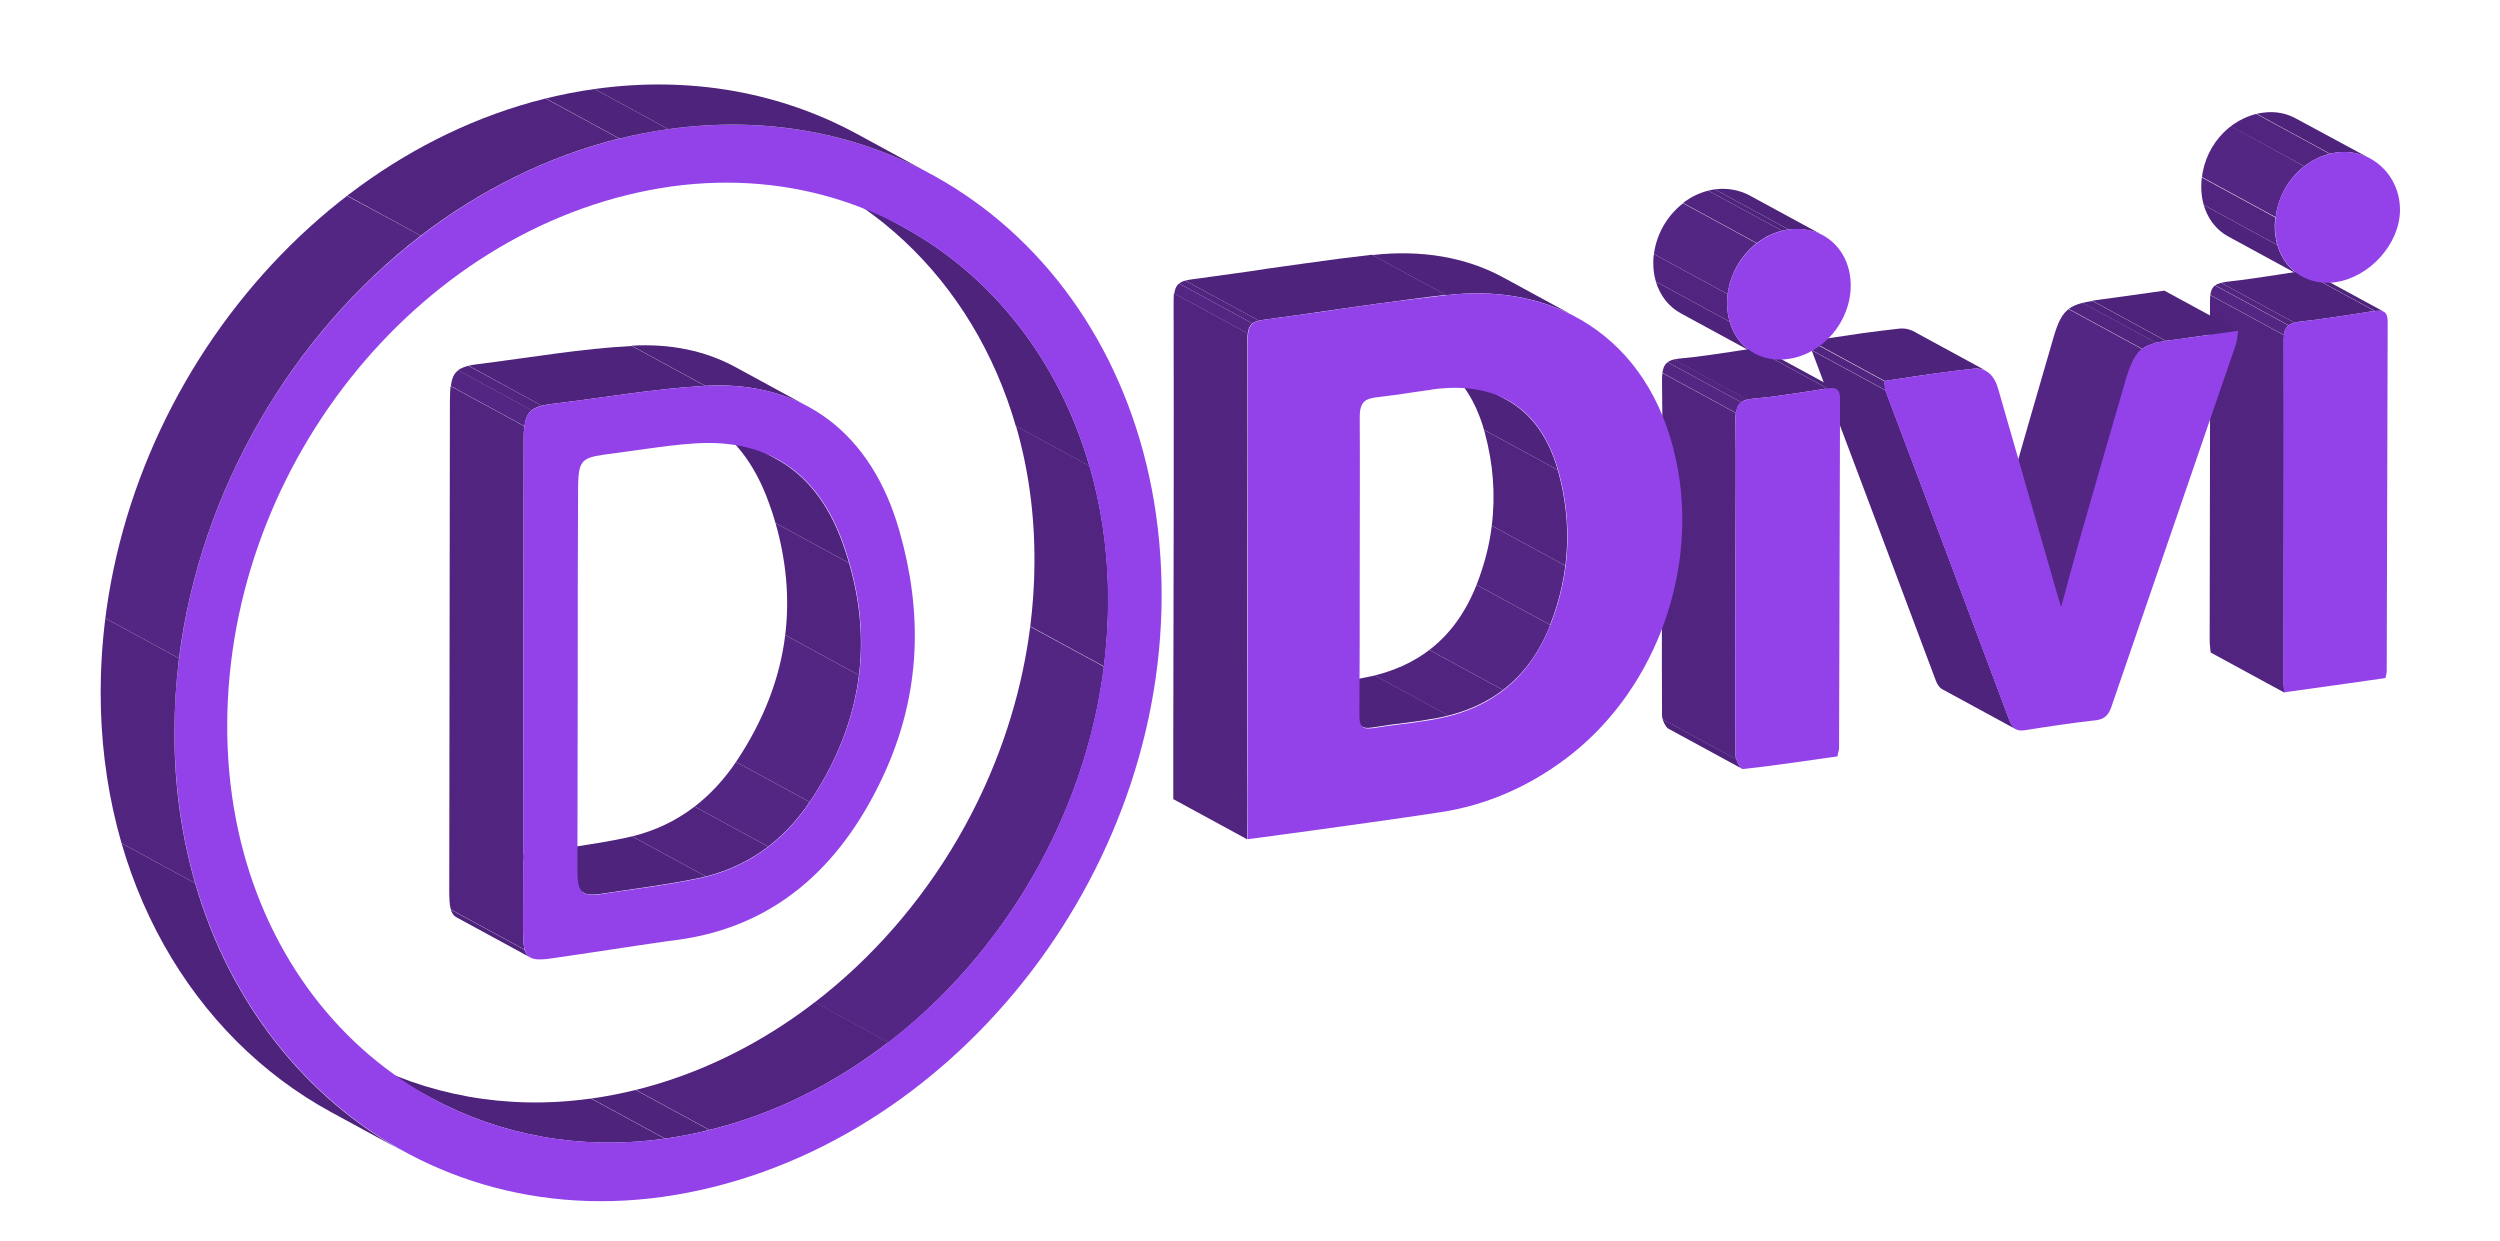 <svg id="Calque_1" xmlns="http://www.w3.org/2000/svg" xmlns:xlink="http://www.w3.org/1999/xlink" viewBox="0 0 772.4 383.3" style="enable-background:new 0 0 772.4 383.3"><style>.st0{enable-background:new}.st1{clip-path:url(#SVGID_2_);enable-background:new}.st2{fill:#4d237b}.st3{clip-path:url(#SVGID_4_);enable-background:new}.st4{fill:#50247f}.st5{fill:#532684}.st6{fill:#9342e9}.st7{clip-path:url(#SVGID_6_);enable-background:new}.st8{clip-path:url(#SVGID_8_);enable-background:new}.st9{clip-path:url(#SVGID_10_);enable-background:new}.st10{clip-path:url(#SVGID_12_);enable-background:new}.st11{clip-path:url(#SVGID_14_);enable-background:new}.st12{clip-path:url(#SVGID_16_);enable-background:new}.st13{clip-path:url(#SVGID_18_);enable-background:new}.st14{clip-path:url(#SVGID_20_);enable-background:new}.st15{clip-path:url(#SVGID_22_);enable-background:new}.st16{clip-path:url(#SVGID_24_);enable-background:new}.st17{clip-path:url(#SVGID_26_);enable-background:new}.st18{clip-path:url(#SVGID_28_);enable-background:new}.st19{clip-path:url(#SVGID_30_);enable-background:new}.st20{clip-path:url(#SVGID_32_);enable-background:new}.st21{clip-path:url(#SVGID_34_);enable-background:new}.st22{clip-path:url(#SVGID_36_);enable-background:new}.st23{clip-path:url(#SVGID_38_);enable-background:new}.st24{clip-path:url(#SVGID_40_);enable-background:new}.st25{clip-path:url(#SVGID_42_);enable-background:new}.st26{clip-path:url(#SVGID_44_);enable-background:new}.st27{clip-path:url(#SVGID_46_);enable-background:new}</style><g><g><g class="st0"><g class="st0"><defs><path id="SVGID_1_" class="st0" d="M713.7 83.9l22.8 12.4c-.7-.4-1.6-.3-2.7-.2L711 83.7C712.2 83.6 713.1 83.6 713.7 83.9z"/></defs><clipPath id="SVGID_2_"><use xlink:href="#SVGID_1_" style="overflow:visible"/></clipPath><g class="st1"><path class="st2" d="M733.8 96.1 711 83.7c1.1-.2 2-.2 2.7.2l22.8 12.4C735.9 96 734.9 96 733.8 96.1"/></g></g><g class="st0"><defs><path id="SVGID_3_" class="st0" d="M705.8 214 683 201.6c-.1-1.3-.3-2.5-.3-3.7.0-35 .2-70 .1-105 0-4 1.2-5.2 4.4-5.7.1.0.3.0.4-.1 2.9-.3 5.8-.7 8.6-1.1 4.8-.7 9.6-1.4 14.4-2.2.1.0.2.0.3-.1l22.8 12.4c-.1.0-.2.0-.3.1-4.8.8-9.6 1.5-14.4 2.2-2.9.4-5.8.8-8.6 1.1-.2.0-.3.0-.4.1-3.2.5-4.4 1.7-4.4 5.7.1 35 0 70-.1 105C705.5 211.5 705.7 212.6 705.8 214z"/></defs><clipPath id="SVGID_4_"><use xlink:href="#SVGID_3_" style="overflow:visible"/></clipPath><g class="st3"><path class="st4" d="M705.8 214 683 201.6c-.1-1.3-.3-2.5-.3-3.7.0-35 .2-70 .1-105 0-.6.0-1.2.1-1.7l22.8 12.4c-.1.5-.1 1.1-.1 1.7.1 35 0 70-.1 105C705.5 211.5 705.7 212.6 705.8 214"/><path class="st5" d="M705.6 103.5l-22.8-12.4c.2-1.4.6-2.4 1.4-3l22.8 12.4C706.3 101.2 705.8 102.1 705.6 103.5"/><path class="st4" d="M707.1 100.5l-22.8-12.4c.5-.4 1.1-.6 1.8-.8l22.8 12.4C708.1 99.9 707.5 100.2 707.1 100.5"/><path class="st2" d="M708.9 99.7l-22.8-12.4c.3-.1.7-.2 1.1-.2.1.0.3.0.4-.1 2.9-.3 5.8-.7 8.6-1.1 4.8-.7 9.6-1.4 14.4-2.2.1.0.2.0.3-.1l22.8 12.4c-.1.0-.2.0-.3.1-4.8.8-9.6 1.5-14.4 2.2-2.9.4-5.8.8-8.6 1.1-.2.0-.3.0-.4.1C709.6 99.6 709.2 99.7 708.9 99.7"/></g></g><g><path class="st6" d="M733.8 96.1c2.4-.3 3.9.0 3.9 3.3-.1 36-.2 72-.3 107.9.0.6-.2 1.3-.4 2.2-10.3 1.5-20.6 2.9-31.3 4.4-.1-1.3-.3-2.5-.3-3.7.0-35 .2-70 .1-105 0-4 1.2-5.2 4.4-5.7.1.0.3.0.4-.1 2.9-.3 5.8-.7 8.6-1.1 4.8-.7 9.6-1.4 14.4-2.2C733.6 96.2 733.7 96.2 733.8 96.1z"/></g></g><g class="st0"><g class="st0"><defs><path id="SVGID_5_" class="st0" d="M711.3 85.5l-22.8-12.4c-5.2-2.8-8.5-8.6-8.4-15.7.2-11.5 8.4-21.1 19.1-22.6.0.0.1.0.1.0 3.7-.5 7.2.2 10.2 1.9L732.3 49c-3-1.6-6.5-2.4-10.2-1.9.0.0-.1.0-.1.0-10.8 1.5-18.9 11.2-19.1 22.6C702.7 76.9 706.1 82.7 711.3 85.5z"/></defs><clipPath id="SVGID_6_"><use xlink:href="#SVGID_5_" style="overflow:visible"/></clipPath><g class="st7"><path class="st2" d="M711.3 85.5l-22.8-12.4c-3.7-2-6.4-5.4-7.7-9.8l22.8 12.4C704.9 80.1 707.6 83.5 711.3 85.5"/><path class="st4" d="M703.6 75.7l-22.8-12.4c-.5-1.8-.8-3.8-.8-5.9.0-.9.1-1.8.2-2.6l22.8 12.4c-.1.9-.2 1.7-.2 2.6C702.8 71.9 703.1 73.9 703.6 75.7"/><path class="st5" d="M703.1 67.1l-22.8-12.4c.8-6.4 4.1-12.1 8.9-15.8L712 51.4C707.2 55.1 703.9 60.7 703.1 67.1"/><path class="st4" d="M712 51.4 689.2 39c2.3-1.8 5-3.1 7.9-3.8l22.8 12.4C717 48.3 714.3 49.6 712 51.4"/><path class="st2" d="M719.9 47.5l-22.8-12.4c.7-.2 1.4-.3 2.1-.4.0.0.1.0.1.0 3.7-.5 7.2.2 10.2 1.9L732.3 49c-3-1.6-6.5-2.4-10.2-1.9.0.0-.1.0-.1.0C721.3 47.2 720.6 47.4 719.9 47.5"/></g></g><g><path class="st6" d="M721.5 87.2c-10.6 1.4-18.8-6.3-18.6-17.5.2-11.5 8.4-21.1 19.1-22.6.0.0.1.0.1.0 10.4-1.4 19.5 7 19.4 17.9C741.4 75.4 732.1 85.7 721.5 87.2z"/></g></g><g class="st0"><g class="st0"><defs><path id="SVGID_7_" class="st0" d="M669.2 105.3l-22.8-12.4c2.4-.3 4.8-.7 7.3-1 4.9-.7 9.8-1.4 15-2.1l22.8 12.4c-5.2.7-10.1 1.4-15 2.1C674.1 104.7 671.6 105 669.2 105.3z"/></defs><clipPath id="SVGID_8_"><use xlink:href="#SVGID_7_" style="overflow:visible"/></clipPath><g class="st8"><path class="st2" d="M669.2 105.3l-22.8-12.4c2.4-.3 4.8-.7 7.3-1 4.9-.7 9.8-1.4 15-2.1l22.8 12.4c-5.2.7-10.1 1.4-15 2.1C674.1 104.7 671.6 105 669.2 105.3"/></g></g><g class="st0"><defs><path id="SVGID_9_" class="st0" d="M637.1 187.6l-22.8-12.4c2-7.5 3.7-13.7 5.4-19.8 4.9-17.1 9.8-34.2 14.8-51.3 2.3-8 4.5-10 12-11.1l22.8 12.4c-7.4 1.1-9.6 3-12 11.1-5 17.1-9.9 34.2-14.8 51.3C640.7 173.9 639.1 180.1 637.1 187.6z"/></defs><clipPath id="SVGID_10_"><use xlink:href="#SVGID_9_" style="overflow:visible"/></clipPath><g class="st9"><path class="st5" d="M637.1 187.6l-22.8-12.4c2-7.5 3.7-13.7 5.4-19.8 4.9-17.1 9.8-34.2 14.8-51.3 1.3-4.4 2.5-7 4.6-8.6l22.8 12.4c-2.1 1.6-3.3 4.2-4.6 8.6-5 17.1-9.9 34.2-14.8 51.3C640.7 173.9 639.1 180.1 637.1 187.6"/><path class="st4" d="M661.9 107.8l-22.8-12.4c1.1-.9 2.5-1.4 4.3-1.9l22.8 12.4C664.4 106.4 663 106.9 661.9 107.8"/><path class="st2" d="M666.1 105.9l-22.8-12.4c.9-.2 1.9-.4 3.1-.6l22.8 12.4C668.1 105.5 667.1 105.7 666.1 105.9"/></g></g><g class="st0"><defs><path id="SVGID_11_" class="st0" d="M590.9 102.2l22.8 12.4c-1.1-.6-2.3-.8-3.8-.7-3.8.4-7.5.9-11.4 1.4-5.3.7-10.7 1.6-16.2 2.4l-22.8-12.4c5.6-.8 10.9-1.6 16.2-2.4 3.8-.5 7.6-1 11.4-1.4C588.5 101.4 589.8 101.7 590.9 102.2z"/></defs><clipPath id="SVGID_12_"><use xlink:href="#SVGID_11_" style="overflow:visible"/></clipPath><g class="st10"><path class="st2" d="M582.3 117.7l-22.8-12.4c5.6-.8 10.9-1.6 16.2-2.4 3.8-.5 7.6-1 11.4-1.4 1.5-.2 2.7.1 3.8.7l22.8 12.4c-1.1-.6-2.3-.8-3.8-.7-3.8.4-7.5.9-11.4 1.4C593.2 116.1 587.8 117 582.3 117.7"/></g></g><g class="st0"><defs><path id="SVGID_13_" class="st0" d="M622.8 225.3 6e2 212.9c-.8-.5-1.4-1.3-1.9-2.6-12.7-34-25.5-67.9-38.3-101.9-.2-.7-.2-1.5-.4-3l22.8 12.4c.2 1.5.1 2.3.4 3 12.8 34 25.6 67.9 38.3 101.9C621.4 223.9 622 224.8 622.8 225.3z"/></defs><clipPath id="SVGID_14_"><use xlink:href="#SVGID_13_" style="overflow:visible"/></clipPath><g class="st11"><path class="st2" d="M622.8 225.3 6e2 212.9c-.8-.5-1.4-1.3-1.9-2.6-12.7-34-25.5-67.9-38.3-101.9.0-.1.0-.1-.1-.2l22.8 12.4c0 .1.0.1.1.2 12.8 34 25.6 67.9 38.3 101.9C621.4 223.9 622 224.8 622.8 225.3"/><path class="st4" d="M582.6 120.6l-22.8-12.4c-.2-.6-.1-1.5-.3-2.8l22.8 12.4C582.4 119.1 582.4 119.9 582.6 120.6"/></g></g><g><path class="st6" d="M669.2 105.3c2.4-.3 4.8-.7 7.3-1 4.9-.7 9.8-1.4 15-2.1-.3 1.8-.3 3.1-.7 4.2-12.8 37.3-25.6 74.5-38.4 111.8-.9 2.7-2.1 3.9-4.6 4.3-3.8.4-7.3.9-10.9 1.4-3.7.5-7.4 1.1-11.2 1.7-2.7.4-4-.5-4.9-3-12.7-34-25.5-67.9-38.3-101.9-.2-.7-.2-1.5-.4-3 5.6-.8 10.9-1.6 16.2-2.4 3.8-.5 7.6-1 11.4-1.4 4.1-.4 6.6 2.3 7.7 6.4 6 20.9 12 41.7 18 62.6.3 1.1.7 2.3 1.4 4.7 2-7.5 3.7-13.7 5.4-19.8 4.9-17.1 9.8-34.2 14.8-51.3C659.6 108.4 661.8 106.4 669.2 105.3z"/></g></g><g class="st0"><g class="st0"><defs><path id="SVGID_15_" class="st0" d="M544.5 107.8l22.8 12.4c-.7-.4-1.6-.4-2.7-.2l-22.8-12.4C543 107.5 543.9 107.5 544.5 107.8z"/></defs><clipPath id="SVGID_16_"><use xlink:href="#SVGID_15_" style="overflow:visible"/></clipPath><g class="st12"><path class="st2" d="M564.6 120l-22.8-12.4c1.2-.2 2.1-.2 2.7.2l22.8 12.4C566.7 119.9 565.7 119.9 564.6 120"/></g></g><g class="st0"><defs><path id="SVGID_17_" class="st0" d="M538.2 237.5l-22.8-12.4c-.8-.5-1.9-2.7-1.9-4.1-.1-20.4.0-40.9.0-61.4.0-14.1.2-28.2.0-42.2.0-4 .8-6 4.6-6.5.2.0.4-.1.6-.1 3.3-.3 6.6-.7 10-1.2 4.4-.6 8.8-1.3 13.1-2l22.8 12.4c-4.4.7-8.8 1.4-13.1 2-3.3.5-6.7.9-10 1.2-.2.0-.4.0-.6.1-3.8.5-4.6 2.5-4.6 6.5.2 14 0 28.1.0 42.2.0 20.5-.1 40.9.0 61.4C536.3 234.8 537.4 237 538.2 237.5z"/></defs><clipPath id="SVGID_18_"><use xlink:href="#SVGID_17_" style="overflow:visible"/></clipPath><g class="st13"><path class="st2" d="M538.2 237.5l-22.8-12.4c-.6-.3-1.4-1.7-1.7-2.9l22.8 12.4C536.8 235.8 537.6 237.1 538.2 237.5"/><path class="st4" d="M536.4 234.6l-22.8-12.4c-.1-.4-.2-.8-.2-1.2-.1-20.4.0-40.9.0-61.4.0-14.1.2-28.2.0-42.2.0-.8.0-1.5.1-2.2l22.8 12.4c-.1.6-.1 1.4-.1 2.2.2 14 0 28.1.0 42.2.0 20.5-.1 40.9.0 61.4C536.2 233.7 536.3 234.1 536.4 234.6"/><path class="st5" d="M536.4 127.6l-22.8-12.4c.2-1.5.6-2.6 1.6-3.3l22.8 12.4C537 125 536.6 126.1 536.4 127.6"/><path class="st4" d="M538 124.3l-22.8-12.4c.5-.4 1.1-.7 1.9-.9l22.8 12.4C539.1 123.6 538.5 123.9 538 124.3"/><path class="st2" d="M539.9 123.5l-22.8-12.4c.3-.1.6-.1 1-.2.2.0.4-.1.6-.1 3.3-.3 6.6-.7 10-1.2 4.4-.6 8.8-1.3 13.1-2l22.8 12.4c-4.4.7-8.8 1.4-13.1 2-3.3.5-6.7.9-10 1.2-.2.0-.4.0-.6.1C540.5 123.3 540.2 123.4 539.9 123.5"/></g></g><g><path class="st6" d="M564.6 120c2.5-.4 3.9.1 3.9 3.2-.1 36-.2 72-.3 108 0 .6-.3 1.2-.5 2.5-4 .6-8 1.1-12 1.7-5.7.8-11.4 1.6-17.2 2.2-.8.1-2.2-2.6-2.3-4.2-.1-20.4.0-40.9.0-61.4.0-14.1.2-28.2.0-42.2.0-4 .8-6 4.6-6.5.2.0.4-.1.6-.1 3.3-.3 6.6-.7 10-1.2C555.8 121.4 560.2 120.7 564.6 120z"/></g></g><g class="st0"><g class="st0"><defs><path id="SVGID_19_" class="st0" d="M540.4 60.3l22.8 12.4c-3-1.6-6.7-2.3-10.6-1.8l-22.8-12.4C533.7 58 537.3 58.7 540.4 60.3z"/></defs><clipPath id="SVGID_20_"><use xlink:href="#SVGID_19_" style="overflow:visible"/></clipPath><g class="st14"><path class="st2" d="M552.6 70.9l-22.8-12.4c3.9-.6 7.5.1 10.6 1.8l22.8 12.4C560.1 71.1 556.5 70.4 552.6 70.9"/></g></g><g class="st0"><defs><path id="SVGID_21_" class="st0" d="M542.1 109.2l-22.8-12.4c-5.1-2.8-8.4-8.3-8.5-15.3-.1-11.3 8.3-21.5 19-23l22.8 12.4c-10.7 1.5-19.1 11.7-19 23C533.7 100.9 537 106.5 542.1 109.2z"/></defs><clipPath id="SVGID_22_"><use xlink:href="#SVGID_21_" style="overflow:visible"/></clipPath><g class="st15"><path class="st2" d="M542.1 109.2l-22.8-12.4c-3.7-2-6.4-5.4-7.7-9.8l22.8 12.4C535.7 103.8 538.4 107.2 542.1 109.2"/><path class="st4" d="M534.4 99.4 511.6 87c-.5-1.7-.8-3.5-.8-5.5.0-1 0-2 .2-3l22.8 12.4c-.1 1-.2 2-.2 3C533.7 95.9 533.9 97.7 534.4 99.4"/><path class="st5" d="M533.8 90.9 511 78.5c.8-6.3 4.2-12 9-15.7l22.8 12.4C538 78.8 534.6 84.6 533.8 90.9"/><path class="st4" d="M542.8 75.1 520 62.7c2.3-1.8 5-3.1 7.8-3.8l22.8 12.4C547.8 72 545.2 73.3 542.8 75.1"/><path class="st2" d="M550.6 71.3l-22.8-12.4c.6-.2 1.3-.3 2-.4l22.8 12.4C551.9 71 551.3 71.2 550.6 71.3"/></g></g><g><path class="st6" d="M552.6 70.9c10.7-1.5 19.2 6.2 19.2 17.3.0 11.1-8.5 21.2-19.3 22.7-10.6 1.5-18.8-6-18.9-17.1C533.5 82.7 541.9 72.5 552.6 70.9z"/></g></g><g class="st0"><g class="st0"><defs><path id="SVGID_23_" class="st0" d="M421.1 224.6l-22.8-12.4c.6.3 1.3.4 2.4.2.1.0.2.0.3.0 1.3-.2 2.6-.4 3.9-.6 1.8-.2 3.5-.5 5.3-.7 1.7-.2 3.5-.4 5.2-.7 2.3-.3 4.7-.7 7-1.2 15.4-3.1 27.3-11.9 33.8-28.6l22.8 12.4c-6.5 16.6-18.4 25.4-33.8 28.6-2.3.5-4.7.8-7 1.2-1.7.2-3.5.5-5.2.7-1.8.2-3.5.4-5.3.7-1.3.2-2.6.4-3.9.6-.1.0-.2.0-.3.0C422.5 225 421.7 224.9 421.1 224.6z"/></defs><clipPath id="SVGID_24_"><use xlink:href="#SVGID_23_" style="overflow:visible"/></clipPath><g class="st16"><path class="st2" d="M421.1 224.6l-22.8-12.4c.6.3 1.3.4 2.4.2.1.0.2.0.3.0 1.3-.2 2.6-.4 3.9-.6 1.8-.2 3.5-.5 5.3-.7 1.7-.2 3.5-.4 5.2-.7 2.3-.3 4.7-.7 7-1.2.8-.2 1.6-.3 2.4-.5l22.8 12.4c-.8.2-1.6.4-2.4.5-2.3.5-4.7.8-7 1.2-1.7.2-3.5.5-5.2.7-1.8.2-3.5.4-5.3.7-1.3.2-2.6.4-3.9.6-.1.0-.2.0-.3.0C422.5 225 421.7 224.9 421.1 224.6"/><path class="st4" d="M447.5 221.1l-22.8-12.4c6.3-1.6 12-4.1 16.9-7.9l22.8 12.4C459.5 217 453.8 219.6 447.5 221.1"/><path class="st5" d="M464.4 213.2l-22.8-12.4c6.2-4.7 11.1-11.3 14.6-20.1l22.8 12.4C475.5 201.9 470.6 208.5 464.4 213.2"/></g></g><g class="st0"><defs><path id="SVGID_25_" class="st0" d="M442.8 111.2l22.8 12.4c7.6 4.2 13.1 11.7 16 22.7 4 15.1 3.6 30.8-2.7 46.8l-22.8-12.4c6.3-16 6.7-31.7 2.7-46.8C455.9 122.9 450.4 115.4 442.8 111.2z"/></defs><clipPath id="SVGID_26_"><use xlink:href="#SVGID_25_" style="overflow:visible"/></clipPath><g class="st17"><path class="st5" d="M479 193.1l-22.8-12.4c2.4-6.2 4-12.3 4.7-18.3l22.8 12.4C482.9 180.8 481.4 187 479 193.1"/><path class="st4" d="M483.7 174.8l-22.8-12.4c1.2-9.7.4-19.2-2.1-28.5-.1-.4-.2-.7-.3-1.1l22.8 12.4c.1.4.2.7.3 1.1C484.1 155.6 484.9 165.1 483.7 174.8"/><path class="st2" d="M481.3 145.2l-22.8-12.4c-3-10.4-8.3-17.6-15.7-21.6l22.8 12.4C473 127.6 478.3 134.8 481.3 145.2"/></g></g><g class="st0"><defs><path id="SVGID_27_" class="st0" d="M464.4 85.7l22.8 12.4c-11.5-6.3-25.4-8.7-40.4-6.9L424 78.8C439 77 452.8 79.4 464.4 85.7z"/></defs><clipPath id="SVGID_28_"><use xlink:href="#SVGID_27_" style="overflow:visible"/></clipPath><g class="st18"><path class="st2" d="M446.8 91.2 424 78.8c15-1.7 28.8.6 40.4 6.9l22.8 12.4C475.6 91.8 461.8 89.4 446.8 91.2"/></g></g><g class="st0"><defs><path id="SVGID_29_" class="st0" d="M385.3 259.3l-22.8-12.4c0-7 0-13.2.0-19.4.1-45 .2-90 .1-134.9.0-4.5 1.3-5.7 5-6.2 4.5-.6 8.8-1.2 13-1.8 3.7-.5 7.3-1 11-1.6 3.8-.5 7.6-1.1 11.4-1.6 7-1 13.9-1.9 20.9-2.7l22.8 12.4c-7 .8-13.9 1.8-20.9 2.7-3.8.5-7.6 1.1-11.4 1.6-3.7.5-7.3 1.1-11 1.6-4.3.6-8.5 1.2-13 1.8-3.7.5-5 1.6-5 6.2.1 44.9-.1 89.9-.1 134.9C385.4 246.2 385.3 252.4 385.3 259.3z"/></defs><clipPath id="SVGID_30_"><use xlink:href="#SVGID_29_" style="overflow:visible"/></clipPath><g class="st19"><path class="st4" d="M385.3 259.3l-22.8-12.4c0-7 0-13.2.0-19.4.1-45 .2-90 .1-134.9.0-.7.0-1.4.1-2l22.8 12.4c-.1.6-.1 1.2-.1 2 .1 44.9-.1 89.9-.1 134.9C385.4 246.2 385.3 252.4 385.3 259.3"/><path class="st5" d="M385.6 103.1l-22.8-12.4c.2-1.5.7-2.5 1.5-3.1l22.8 12.4C386.3 100.6 385.8 101.6 385.6 103.1"/><path class="st4" d="M387.1 1e2l-22.8-12.4c.5-.4 1.1-.7 1.9-.9L389 99.1C388.2 99.3 387.6 99.6 387.1 1e2"/><path class="st2" d="M389 99.1l-22.8-12.4c.4-.1.9-.2 1.4-.3 4.5-.6 8.8-1.2 13-1.8 3.7-.5 7.3-1 11-1.6 3.8-.5 7.6-1.1 11.4-1.6 7-1 13.9-1.9 20.9-2.7l22.8 12.4c-7 .8-13.9 1.8-20.9 2.7-3.8.5-7.6 1.1-11.4 1.6-3.7.5-7.3 1.1-11 1.6-4.3.6-8.5 1.2-13 1.8C390 98.9 389.5 99 389 99.1"/></g></g><g><path class="st6" d="M446.8 91.2c35.5-4.2 64.9 15 71.7 54.4 5.7 33.2-8.2 69.1-35 89-11.8 8.8-24.7 14.2-38.2 16.3-7.1 1.1-14.2 2.1-21.3 3.1-11.1 1.6-22.3 3.1-33.4 4.6-1.7.2-3.4.5-5.2.7.0-7 0-13.2.0-19.4.1-45 .2-90 .1-134.9.0-4.5 1.3-5.7 5-6.2 4.5-.6 8.8-1.2 13-1.8 3.7-.5 7.3-1 11-1.6 3.8-.5 7.6-1.1 11.4-1.6C432.9 92.9 439.9 92 446.8 91.2zM479 193.1c6.3-16 6.7-31.7 2.7-46.8-5.3-20-19-28.7-39-26-.4.1-.8.1-1.1.2-1.7.2-3.4.5-5 .7-1.5.2-3 .5-4.6.7-2.4.3-4.7.6-7.1.9-.2.0-.3.0-.5.1-3.3.5-4.3 2.2-4.3 5.9.1 15.3.0 30.7.0 46.1.0 15.4.0 30.7-.1 46.1.0 3.1.7 4.4 3.7 4 .1.0.2.0.3.0 1.3-.2 2.6-.4 3.9-.6 1.8-.2 3.5-.5 5.3-.7 1.7-.2 3.5-.4 5.2-.7 2.3-.3 4.7-.7 7-1.2C460.6 218.6 472.4 209.8 479 193.1"/></g></g><g class="st0"><g class="st0"><defs><path id="SVGID_31_" class="st0" d="M180.5 275.9l-22.8-12.4c1.1.6 2.6.6 4.9.3 10.4-1.6 20.5-2.8 30.5-4.9 13.8-2.8 25.6-10.5 34.3-23.6l22.8 12.4c-8.7 13-20.5 20.7-34.3 23.6-10.1 2.1-20.1 3.3-30.5 4.9C183.1 276.5 181.6 276.5 180.5 275.9z"/></defs><clipPath id="SVGID_32_"><use xlink:href="#SVGID_31_" style="overflow:visible"/></clipPath><g class="st20"><path class="st2" d="M180.5 275.9l-22.8-12.4c1.1.6 2.6.6 4.9.3 10.4-1.6 20.5-2.8 30.5-4.9.7-.2 1.5-.3 2.2-.5l22.8 12.4c-.7.2-1.5.3-2.2.5-10.1 2.1-20.1 3.3-30.5 4.9C183.1 276.5 181.6 276.5 180.5 275.9"/><path class="st4" d="M218.1 270.8l-22.8-12.4c7-1.7 13.5-4.8 19.3-9.2l22.8 12.4C231.6 266 225.1 269.1 218.1 270.8"/><path class="st5" d="M237.4 261.6l-22.8-12.4c4.8-3.7 9.1-8.3 12.8-13.8l22.8 12.4C246.4 253.3 242.1 258 237.4 261.6"/></g></g><g class="st0"><defs><path id="SVGID_33_" class="st0" d="M133.4 339.3l-22.8-12.4c20.9 11.3 45.6 16.2 72 12.5l22.8 12.4C179 355.5 154.3 350.6 133.4 339.3z"/></defs><clipPath id="SVGID_34_"><use xlink:href="#SVGID_33_" style="overflow:visible"/></clipPath><g class="st21"><path class="st2" d="M133.4 339.3l-22.8-12.4c20.9 11.3 45.6 16.2 72 12.5l22.8 12.4C179 355.5 154.3 350.6 133.4 339.3"/></g></g><g class="st0"><defs><path id="SVGID_35_" class="st0" d="M217.2 129.5l22.8 12.4c9.1 5 15.9 13.6 20.3 25.8 9.6 26.7 7.6 53.6-10.2 80.2l-22.8-12.4c17.7-26.5 19.8-53.5 10.2-80.2C233.1 143 226.3 134.4 217.2 129.5z"/></defs><clipPath id="SVGID_36_"><use xlink:href="#SVGID_35_" style="overflow:visible"/></clipPath><g class="st22"><path class="st5" d="M250.2 247.8l-22.8-12.4c8.7-13 13.6-26.1 15.2-39.2l22.8 12.4C263.8 221.7 258.8 234.8 250.2 247.8"/><path class="st4" d="M265.4 208.6l-22.8-12.4c1.4-11.5.3-23.1-3-34.6l22.8 12.4C265.7 185.5 266.8 197.1 265.4 208.6"/><path class="st2" d="M262.4 174l-22.8-12.4c-.6-2.1-1.3-4.3-2.1-6.4-4.4-12.2-11.2-20.8-20.3-25.8l22.8 12.4c9.1 5 15.9 13.6 20.3 25.8C261.1 169.7 261.8 171.9 262.4 174"/></g></g><g class="st0"><defs><path id="SVGID_37_" class="st0" d="M256.2 57.7 279 70.1c38.2 20.8 63.6 63.6 63.4 116.1-.4 81-61.5 155-136.9 165.6l-22.8-12.4c75.4-10.6 136.5-84.6 136.9-165.6C319.8 121.3 294.4 78.5 256.2 57.7z"/></defs><clipPath id="SVGID_38_"><use xlink:href="#SVGID_37_" style="overflow:visible"/></clipPath><g class="st23"><path class="st2" d="M205.4 351.8l-22.8-12.4c4.6-.7 9.2-1.5 13.7-2.7l22.8 12.4C214.7 350.3 210.1 351.1 205.4 351.8"/><path class="st4" d="M219.2 349.1l-22.8-12.4c20-5 38.8-14.3 55.3-27.1l22.8 12.4C257.9 334.8 239.2 344.2 219.2 349.1"/><path class="st5" d="M274.5 322.1l-22.8-12.4c35.5-27.3 60.7-69.7 66.6-116.1l22.8 12.4C335.2 252.4 309.9 294.8 274.5 322.1"
						/><path class="st4" d="M341.1 205.9l-22.8-12.4c.8-6.5 1.3-13.1 1.3-19.7.1-15-1.9-29.1-5.7-42.2l22.8 12.4c3.8 13.1 5.8 27.3 5.7 42.2C342.3 192.9 341.9 199.4 341.1 205.9"/><path class="st2" d="M336.6 144l-22.8-12.4c-9.5-32.9-30.3-59-57.7-73.9L279 70.1C306.3 85 327.1 111.1 336.6 144"/></g></g><g class="st0"><defs><path id="SVGID_39_" class="st0" d="M227 113.3l22.8 12.4c-9-4.9-19.8-7.2-31.9-6.5l-22.8-12.4C207.3 106.1 218 108.4 227 113.3z"/></defs><clipPath id="SVGID_40_"><use xlink:href="#SVGID_39_" style="overflow:visible"/></clipPath><g class="st24"><path class="st2" d="M217.9 119.2l-22.8-12.4c12.1-.7 22.8 1.6 31.9 6.5l22.8 12.4C240.8 120.8 230 118.5 217.9 119.2"/></g></g><g class="st0"><defs><path id="SVGID_41_" class="st0" d="M163.8 295.8 141 283.4c-1.8-1-2.3-3.4-2.2-8.1.0-25.3.1-50.6.1-75.9.0-25.1.1-50.3.1-75.4.0-8.7 1.2-10.5 8.6-11.6.3.0.6-.1.9-.1 15.6-2 31.2-4.7 46.6-5.5l22.8 12.4c-15.5.9-31.1 3.6-46.6 5.5-.3.0-.6.1-.9.1-7.4 1-8.5 2.9-8.6 11.6.0 25.1-.1 50.3-.1 75.4.0 25.3-.1 50.6-.1 75.9C161.6 292.4 162 294.8 163.8 295.8z"/></defs><clipPath id="SVGID_42_"><use xlink:href="#SVGID_41_" style="overflow:visible"/></clipPath><g class="st25"><path class="st2" d="M163.8 295.8 141 283.4c-.9-.5-1.4-1.2-1.8-2.4l22.8 12.4C162.4 294.5 163 295.3 163.8 295.8"/><path class="st4" d="M162.1 293.4 139.3 281c-.4-1.3-.5-3.2-.5-5.7.0-25.3.1-50.6.1-75.9.0-25.1.1-50.3.1-75.4.0-1.9.1-3.4.2-4.7l22.8 12.4c-.2 1.3-.2 2.9-.2 4.7.0 25.1-.1 50.3-.1 75.4.0 25.3-.1 50.6-.1 75.9C161.6 290.2 161.7 292 162.1 293.4"/><path class="st5" d="M162.1 131.7l-22.8-12.4c.3-2.4.9-3.9 2.3-4.9l22.8 12.4C163 127.8 162.4 129.3 162.1 131.7"/><path class="st4" d="M164.3 126.8l-22.8-12.4c.8-.6 1.8-1 3.2-1.4l22.8 12.4C166.2 125.7 165.1 126.1 164.3 126.8"/><path class="st2" d="M167.5 125.4 144.8 113c.8-.2 1.8-.4 2.9-.5.3.0.6-.1.9-.1 15.6-2 31.2-4.7 46.6-5.5l22.8 12.4c-15.5.9-31.1 3.6-46.6 5.5-.3.0-.6.1-.9.1C169.3 125 168.4 125.2 167.5 125.4"/></g></g><g><path class="st6" d="M206.5 39.9C291 28.1 359.1 92.6 358.9 184.2c-.2 90.6-69.3 173.7-154.3 185.6-83 11.5-150.9-53.4-150.7-143.9C54.1 135.1 122.5 51.7 206.5 39.9zM205.4 351.8c75.4-10.6 136.5-84.6 136.9-165.6.4-81-60.2-138.8-134.8-128.6-76 10.7-137 84.7-137.3 166.2C69.9 304.6 130.6 362.1 205.4 351.8"/></g><g><path class="st6" d="M217.9 119.2c30-1.7 51.4 14.5 60 44.9 7 24.6 7 49.9-5.1 75.8-13.5 28.9-34.1 46.3-62.9 50.4-1.6.2-2.7.4-3.8.5-11.9 1.7-23.8 3.6-35.7 5.3-7.5 1.1-8.8-.3-8.8-8.4.0-25.3.1-50.6.1-75.9.0-25.1.1-50.3.1-75.4.0-8.7 1.2-10.5 8.6-11.6.3.0.6-.1.9-.1C186.8 122.8 202.4 120.1 217.9 119.2zM250.2 247.8c17.7-26.5 19.8-53.5 10.2-80.2-7.8-21.6-23.2-32.1-45.7-30.6-5 .3-10.1 1-15.2 1.7-1.4.2-2.9.4-4.3.6-1.2.2-2.4.3-3.6.5-1.5.2-3 .4-4.5.6-.2.0-.5.1-.7.1-6.9 1-7.7 2.2-7.8 10.2-.1 19.5-.1 39-.1 58.5.0 20-.1 40-.1 60 0 6.4 1.4 7.8 7 7.1 10.4-1.6 20.5-2.8 30.5-4.9C229.7 268.5 241.5 260.8 250.2 247.8"/></g><g class="st0"><defs><path id="SVGID_43_" class="st0" d="M265 41.5l22.8 12.4c-23.5-12.8-51.4-18.2-81.3-14l-22.8-12.4C213.6 23.3 241.5 28.7 265 41.5z"/></defs><clipPath id="SVGID_44_"><use xlink:href="#SVGID_43_" style="overflow:visible"/></clipPath><g class="st26"><path class="st2" d="M206.5 39.9l-22.8-12.4c29.9-4.2 57.8 1.2 81.3 14l22.8 12.4C264.3 41.1 236.4 35.7 206.5 39.9"/></g></g><g class="st0"><defs><path id="SVGID_45_" class="st0" d="M125.1 356l-22.8-12.4c-42.8-23.3-71.3-71.3-71.2-130 .2-90.9 68.6-174.3 152.6-186.1l22.8 12.4C122.5 51.7 54.1 135.1 53.9 226 53.7 284.7 82.3 332.7 125.1 356z"/></defs><clipPath id="SVGID_46_"><use xlink:href="#SVGID_45_" style="overflow:visible"/></clipPath><g class="st27"><path class="st2" d="M125.1 356l-22.8-12.4c-30.7-16.7-54.1-46.1-64.8-83.1l22.8 12.4C71 309.9 94.4 339.3 125.1 356"/><path class="st4" d="M60.3 272.9l-22.8-12.4c-4.2-14.6-6.5-30.3-6.4-46.9.0-7.6.5-15.1 1.4-22.6l22.8 12.4c-.9 7.5-1.4 15-1.4 22.6C53.8 242.6 56.1 258.3 60.3 272.9"/><path class="st5" d="M55.3 203.4 32.5 191c6.6-52.2 35-1e2 74.7-130.5L130 72.8C90.3 103.4 61.9 151.2 55.3 203.4"/><path class="st4" d="M130 72.8l-22.8-12.4c18.4-14.1 39.1-24.5 61.3-30l22.8 12.4C169.2 48.3 148.4 58.7 130 72.8"/><path class="st2" d="M191.4 42.8l-22.8-12.4c5-1.2 10-2.2 15.1-2.9l22.8 12.4C201.4 40.6 196.3 41.6 191.4 42.8"/></g></g></g></g></g></svg>
